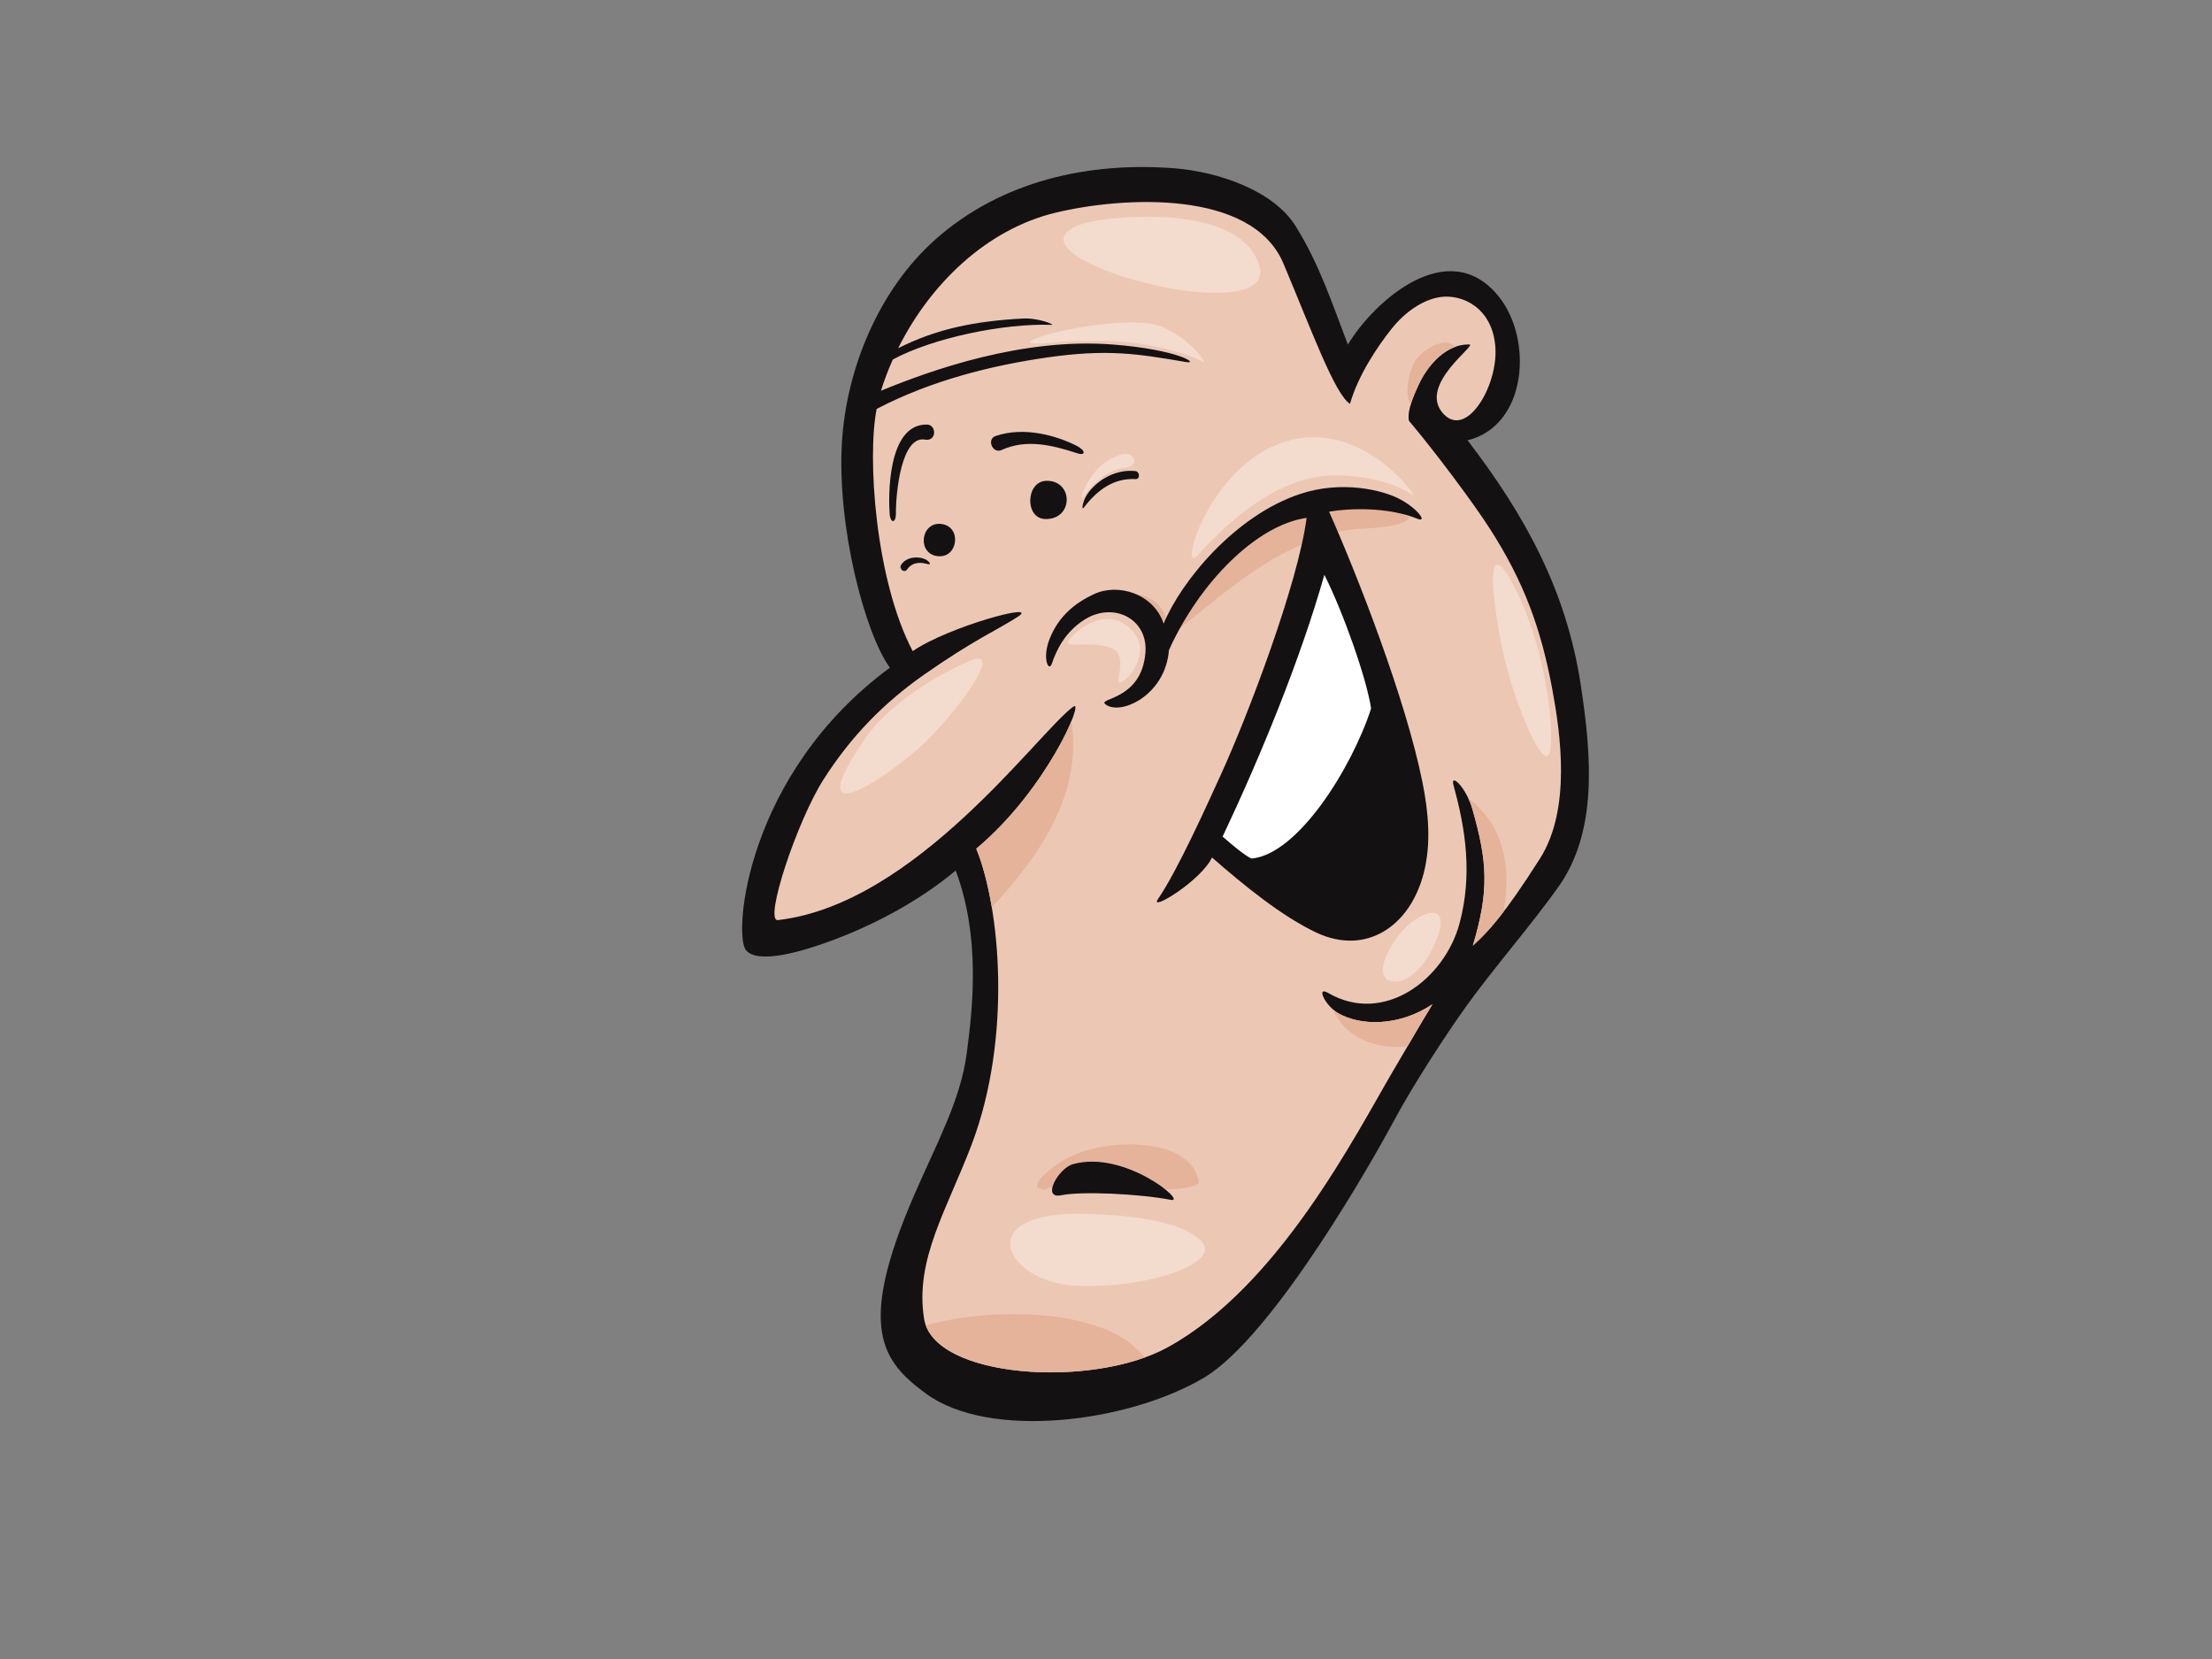 <?xml version="1.0" encoding="utf-8"?>
<!-- Generator: Adobe Illustrator 17.0.0, SVG Export Plug-In . SVG Version: 6.00 Build 0)  -->
<!DOCTYPE svg PUBLIC "-//W3C//DTD SVG 1.1//EN" "http://www.w3.org/Graphics/SVG/1.1/DTD/svg11.dtd">
<svg version="1.1" id="Layer_1" xmlns="http://www.w3.org/2000/svg" xmlns:xlink="http://www.w3.org/1999/xlink" x="0px" y="0px"
	 width="800px" height="600px" viewBox="0 0 800 600" enable-background="new 0 0 800 600" xml:space="preserve">
<rect x="0" y="0" width="800" height="600" fill="#808080" stroke="none"/>
<g>
	<path fill="#141112" d="M571.629,247.245c-5.252-33.992-20.298-61.202-40.876-88.007c21.63-5.292,23.773-36.582,11.223-52.079
		c-18.202-22.471-45.224,1.976-54.497,17.465c-5.664-14.763-10.293-29.052-18.897-42.846c-8.069-12.938-28.05-19.67-43.785-20.907
		c-31.062-2.439-62.625,4.56-86.434,25.675c-20.436,18.122-32.31,46.774-33.875,73.628c-1.779,30.513,8.364,68.988,17.36,81.305
		c-52.182,38.432-56.759,96.818-52.011,102.233c4.75,5.413,22.21-0.421,28.84-2.772c16.665-5.903,33.428-14.831,46.973-26.096
		c8.925,23.956,6.259,49.015,3.989,66.098c-2.272,17.084-10.666,32.021-19.135,51.572c-20.709,47.814-11.501,59.883,4.477,71.568
		c22.831,16.7,72.877,10.483,100.356-5.755c25.402-15.013,62.216-80.666,68.895-93.151c6.675-12.487,18.495-30.752,26.463-41.81
		c9.415-13.066,23.568-29.393,32.903-42.577C577.656,300.94,575.808,274.266,571.629,247.245z"/>
	<path fill="#ECC8B4" d="M556.937,310.541c-12.962,20.408-18.859,26.551-24.272,31.482c5.937-19.796,5.357-30.247-0.2-49.556
		c-2.21-7.683-8.152-13.346-6.748-8.286c4.434,15.962,6.791,32.31,2.165,49.708c-5.357,20.159-27.272,37-47.515,25.238
		c-4.593-2.671-1.04,4.592,3.478,7.242c8.138,4.779,22.27,4.886,34.242-3.194c-3.975,6.54-8.478,14.287-14.127,23.909
		c-13.83,23.57-41.475,78.074-81.555,100.148c-27.336,15.057-84.64,11.294-88.168-10.13c-3.528-21.423,8.261-39.652,17.193-63.215
		c14.7-38.779,10.25-85.98,1.648-106.942c25.631-21.418,39.399-54.539,35.077-51.368c-12.874,9.451-56.88,71.475-106.833,77.187
		c-5.152,0.589,6.91-35.831,16.558-50.924c10.069-15.746,21.917-27.742,36.23-37.777c18.114-12.702,27.015-16.454,33.99-20.996
		c8.49-5.526-25.06,3.5-38.002,12.429c-13.535-25.659-16.527-70.277-13.04-87.604c19.796-10.314,41.468-15.698,61.59-18.599
		c21.663-3.124,32.627-1.388,50.222,1.635c5.038,0.866-2.41-4.481-26.502-6.333c-32.467-2.496-65.334,9.128-83.76,16.727
		c1.192-3.81,2.631-7.583,4.284-11.294c14.47-7.831,40.234-13.163,57.33-12.536c1.753,0.066-4.667-2.606-10.321-2.296
		c-17.215,0.944-31.064,3.66-45.072,10.75c11.563-23.229,31.963-43.031,56.992-49.042c24.135-5.798,70.986-8.562,82.345,18.387
		c10.052,23.86,18.616,47.401,24.073,50.75c3.026-10.419,9.881-20.636,15.091-27.179c4.724-5.929,11.211-10.509,17.591-11.432
		c7.859-1.138,18.84,3.814,19.896,18.057c1.058,14.241-10.799,33.94-19.215,23.678c-8.416-10.26,12.774-24.535,9.808-24.59
		c-9.596-0.177-16.033,9.539-18.224,14.331c-1.617,3.541-4.348,9.245-3.639,13.244c9.165,10.872,22.917,29.14,29.361,39.191
		c12.148,18.939,18.409,35.821,22.5,57.939C564.323,265.049,568.384,292.519,556.937,310.541z"/>
	<path fill="#E5B39A" d="M483.844,366.369c-0.664-0.39-1.304-0.886-1.903-1.43c4.931,10.865,15.864,14.628,27.063,13.542
		c3.399-5.799,6.37-10.842,9.082-15.306C506.114,371.255,491.981,371.148,483.844,366.369z"/>
	<path fill="#E5B39A" d="M530.957,288.54c0.583,1.21,1.109,2.533,1.508,3.927c5.557,19.309,6.137,29.76,0.2,49.556
		c3.13-2.848,6.43-6.123,11.146-12.3C546.464,314.173,544.554,299.11,530.957,288.54z"/>
	<path fill="#E5B39A" d="M507.567,186.044c-13.499-7.254-34.011-3.289-47.598,2.289c-17.41,7.149-27.717,23.427-34.791,40.127
		c14.087-11.136,27.769-23.534,44.28-30.909c6.884-3.072,14.013-5.75,21.582-6.266c3.834-0.26,7.781-0.307,11.568-1.038
		c1.932-0.373,4.206-0.726,5.878-1.84C510.883,186.813,509.296,186.974,507.567,186.044z"/>
	<path fill="#E5B39A" d="M419.392,415.018c-8.877-1.959-18.711-1.401-27.382,1.344c-4.681,1.482-8.989,3.832-12.71,7.073
		c-1.408,1.226-3.837,3.003-4.243,4.937c-0.302,1.421,1.403,1.852,3.316,1.922c0.114-0.307,0.364-0.558,0.809-0.632
		c14.015-2.347,27.834,1.199,41.868,0.569c1.72-0.077,13.233-0.252,12.488-3.135c-0.578-2.235-1.458-4.453-3.085-6.154
		C427.475,417.828,423.583,415.943,419.392,415.018z"/>
	<path fill="#E5B39A" d="M402.096,481.747c-9.717-4.364-20.504-6.104-31.099-6.402c-9.532-0.267-19.146,0.24-28.492,2.201
		c-2.153,0.452-5.086,0.898-7.659,1.803c6.363,17.55,51.221,21.671,79.25,11.584C410.665,486.866,405.995,483.498,402.096,481.747z"
		/>
	<path fill="#E5B39A" d="M526.266,125.455c-3.706-4.554-13.126,1.817-14.998,6.02c-1.746,3.913-3.454,10.733-1.085,14.91
		c0.802-2.718,2.074-5.453,2.999-7.48C514.955,135.028,519.511,127.932,526.266,125.455z"/>
	<path fill="#E5B39A" d="M396.999,217.768c9.129-2.307,19.384,0.546,24.934,8.23C421.671,214.364,405.075,211.33,396.999,217.768z"
		/>
	<path fill="#E5B39A" d="M387.479,260.855c-4.027,9.843-16.228,30.903-34.401,46.091c2.253,5.488,4.215,12.787,5.628,21.252
		C376.347,309.197,391.506,286.859,387.479,260.855z"/>
	<path fill="#141112" d="M389.32,161.197c-6.941-3.499-18.699-7.103-29.242-3.509c-3.342,1.139-1.111,6.532,2.127,5.067
		c9.02-4.08,18.278-1.796,27.275,1.136C392.827,164.981,392.715,162.908,389.32,161.197z"/>
	<path fill="#141112" d="M441.621,279.998c-4.769,10.447-15.816,35.024-22.874,45.247c-3.209,4.654,15.578-6.614,19.589-15.124
		c11.596,10.158,25.369,21.33,37.679,27.132c18.017,8.492,33.887-2.229,38.861-21.344c2.814-10.8,1.739-22.249-0.438-33.062
		c-6.011-29.911-23.459-74.696-33.764-97.798c6.948-1.222,21.19-1.816,31.994,2.581c3.575,1.456,0.385-3.399-6.132-6.965
		c-6.52-3.567-21.401-6.946-36.168-2.077c-23.695,7.812-43.15,31.62-49.52,46.941c-3.585-10.726-16.356-14.798-25.231-10.643
		c-6.584,3.084-12.755,7.806-16.063,16.313c-2.712,6.974-0.236,12.125,0.88,8.769c1.52-4.579,4.674-11.454,11.92-15.951
		c10.436-6.478,22.848-0.2,21.911,11.974c-1.328,17.133-17.084,16.424-14.591,18.614c5.076,4.464,21.784-2.8,23.09-19.481
		c10.973-24.28,31.523-45.237,49.789-47.83C469.438,211.264,451.146,259.134,441.621,279.998z"/>
	<path fill="#141112" d="M490.252,328.431c-10.966,1.464-24.125-8.402-32.201-14.571c19.46-5.112,33.072-26.756,41.742-47.573
		c3.081,10.391,7.465,25.258,6.439,37.912C505.205,316.85,501.879,326.882,490.252,328.431z"/>
	<path fill="#FFFFFF" d="M452.592,310.511c-2.769-1.351-6.92-4.92-10.417-7.945c13.649-28.879,28.052-63.854,36.797-94.673
		c6.884,13.621,15.371,37.819,16.908,48.364C488.692,278.255,469.179,309.108,452.592,310.511z"/>
	<path fill="#141112" d="M338.982,201.126c7.493,0.997,9.039-10.622,1.544-11.619C333.037,188.512,331.493,200.131,338.982,201.126z
		"/>
	<path fill="#141112" d="M378.516,173.888c-7.562,0.05-8.031,13.668-0.476,13.832C388.264,187.941,388.316,173.824,378.516,173.888z
		"/>
	<path fill="#141112" d="M423.469,433.944c-11.549-2.219-32.377-3.169-39.644-1.666c-7.269,1.502-1.154-9.724,4.236-11.241
		C406.754,415.777,429.64,435.131,423.469,433.944z"/>
	<path fill="#141112" d="M410.536,170.35c-8.161-0.764-14.748,4.372-17.46,8.626c-1.513,2.371-2.119,5.933-1.042,4.528
		c4.7-6.114,10.576-10.671,18.64-10.23C412.435,173.37,412.299,170.517,410.536,170.35z"/>
	<path fill="#141112" d="M335.585,202.888c-1.822-1.636-7.35-2.176-9.669,1.371c-0.966,1.475,1.199,3.17,2.169,1.687
		c1.572-2.404,4.313-2.744,6.727-2.086C336.496,204.321,336.836,204.013,335.585,202.888z"/>
	<path fill="#141112" d="M335.242,153.545c-14.341-0.251-13.956,26.082-13.49,32.264c0.269,3.531,2.269,3.522,2.26-0.021
		c-0.033-7.84,2.024-28.273,10.504-26.796C338.853,159.746,338.777,153.606,335.242,153.545z"/>
	<path fill="#F3DCCE" d="M390.74,81.224c9.034-3.268,50.41-7.022,61.914,9.358C476.413,124.418,356.903,93.463,390.74,81.224z"/>
	<path fill="#F3DCCE" d="M312.989,266.964c8.359-12.179,25.921-23.039,38.157-28.077c12.236-5.039-5.041,18.718-17.279,30.237
		C321.629,280.641,287.792,303.68,312.989,266.964z"/>
	<path fill="#F3DCCE" d="M393.621,439.024c12.971,0.432,33.835,2.161,41.035,10.08c7.198,7.919-20.878,17.278-46.076,15.837
		C363.383,463.502,350.423,437.584,393.621,439.024z"/>
	<path fill="#F3DCCE" d="M505.928,338.236c6.903-8.877,18-12.238,14.401-0.721c-3.601,11.519-11.518,18.717-17.279,17.278
		C497.288,353.354,500.89,344.715,505.928,338.236z"/>
	<path fill="#F3DCCE" d="M433.217,200.73c9.612-10.572,28.064-28.797,49.673-28.797c15.84,0,25.195,5.039,28.076,7.199
		c2.881,2.16-17.998-28.076-46.074-19.438C436.817,168.334,426.017,208.649,433.217,200.73z"/>
	<path fill="#F3DCCE" d="M386.302,231.954c1.577-2.683,12.56-13.158,21.982-5.085c9.172,7.862,0.145,18.841-2.843,19.887
		c-2.988,1.047,3.14-9.718-3.44-12.41C395.422,231.656,384.808,234.495,386.302,231.954z"/>
	<path fill="#F3DCCE" d="M391.835,179.769c1.196-2.392,7.776-9.869,14.355-10.467c6.58-0.597,4.16-6.262-0.599-4.934
		C392.731,167.956,389.86,183.717,391.835,179.769z"/>
	<path fill="#F3DCCE" d="M379.272,123.995c9.018-0.798,23.776-1.345,34.841,0.598c11.066,1.943,17.945,4.635,20.785,6.13
		c2.84,1.496-7.814-12.35-19.589-13.756C395.274,114.575,357.293,125.939,379.272,123.995z"/>
	<path fill="#F3DCCE" d="M549.951,217.004c8.183,17.728,12.324,44.356,10.681,54.213s-12.322-15.607-16.43-32.856
		C540.096,221.11,535.167,184.969,549.951,217.004z"/>
</g>
</svg>
